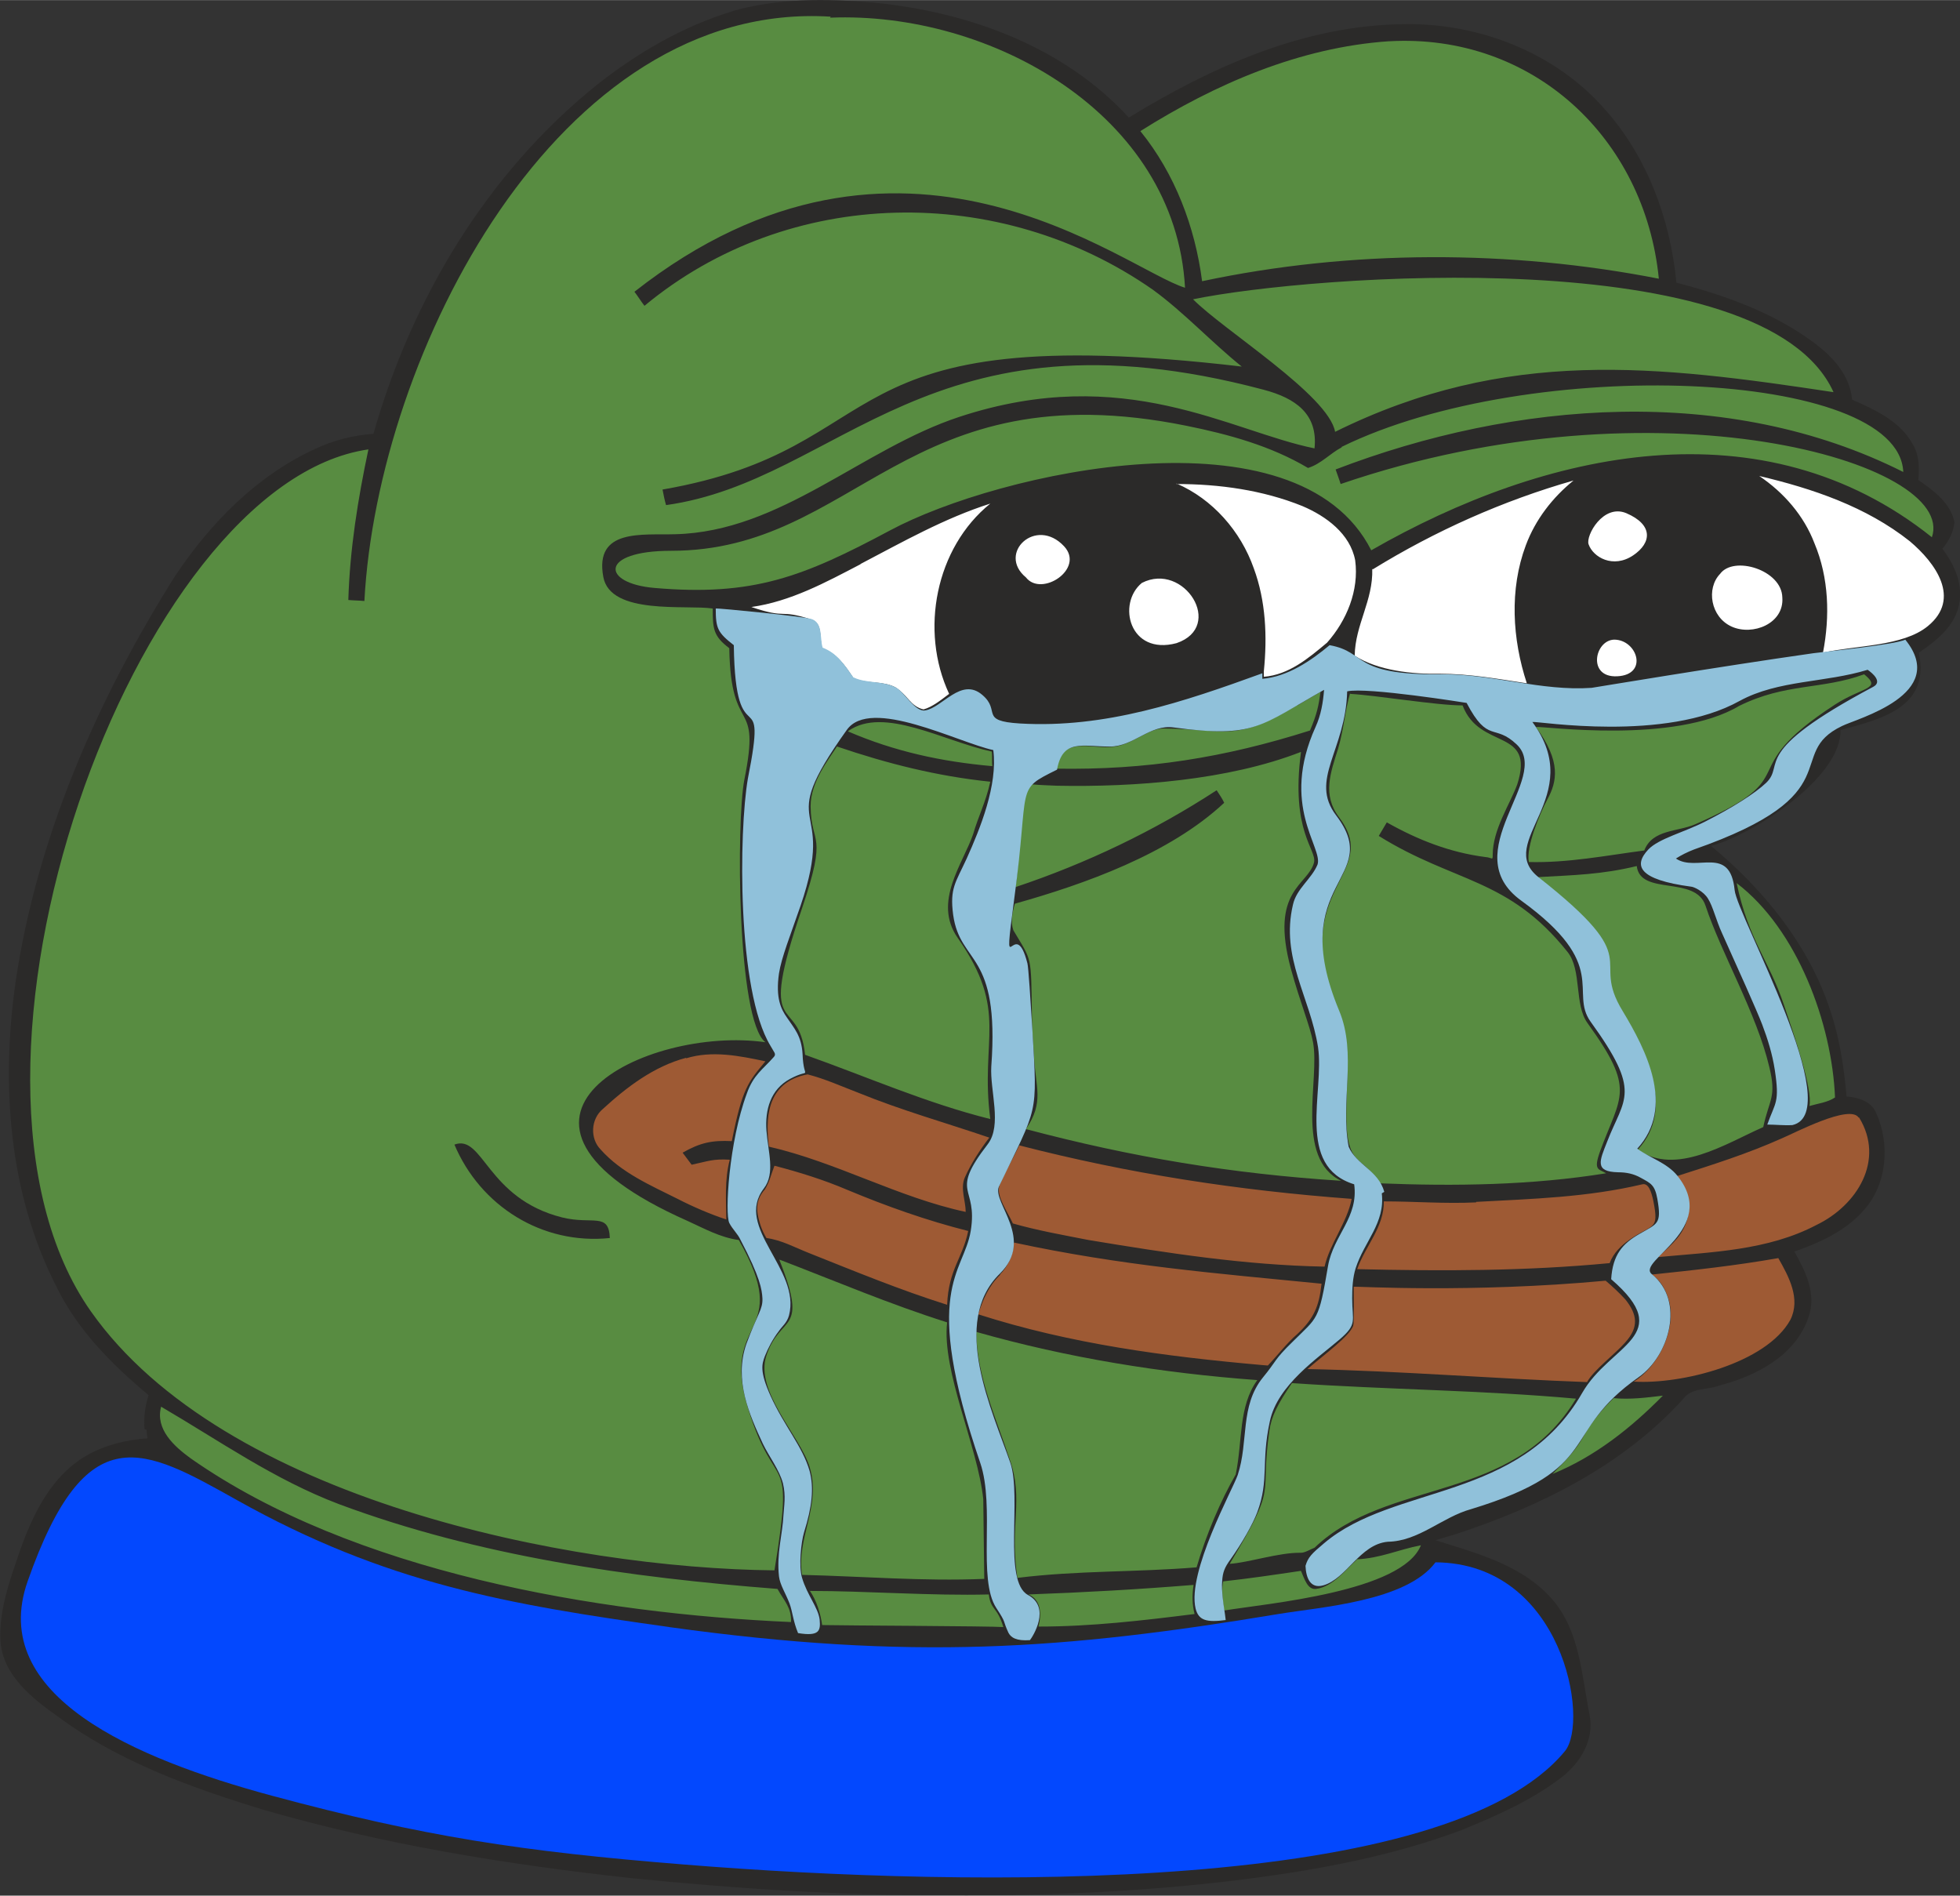 <?xml version="1.0" encoding="UTF-8"?>
<!DOCTYPE svg PUBLIC "-//W3C//DTD SVG 1.1//EN" "http://www.w3.org/Graphics/SVG/1.1/DTD/svg11.dtd">
<!-- Creator: CorelDRAW 2020 (64-Bit) -->
<svg xmlns="http://www.w3.org/2000/svg" xml:space="preserve" width="84.2mm" height="81.427mm" version="1.1" style="shape-rendering:geometricPrecision; text-rendering:geometricPrecision; image-rendering:optimizeQuality; fill-rule:evenodd; clip-rule:evenodd"
viewBox="0 0 3.905 3.776"
 xmlns:xlink="http://www.w3.org/1999/xlink"
 xmlns:xodm="http://www.corel.com/coreldraw/odm/2003">
 <rect x="0" y="0" width="3.905" height="3.776" fill="#333333" stroke="none"/>
 <defs>
  <style type="text/css">
   <![CDATA[
    .fil0 {fill:#2B2A29}
    .fil5 {fill:#0348FE;fill-rule:nonzero}
    .fil1 {fill:#588C41;fill-rule:nonzero}
    .fil4 {fill:#90C1DA;fill-rule:nonzero}
    .fil3 {fill:#9E5A34;fill-rule:nonzero}
    .fil2 {fill:white;fill-rule:nonzero}
   ]]>
  </style>
 </defs>
 <g id="Слой_x0020_1">
  <path class="fil0" d="M1.459 0.022c0.091,-0.026 0.187,-0.025 0.281,-0.017 0.188,0.018 0.379,0.087 0.509,0.229 0.165,-0.101 0.35,-0.184 0.547,-0.186 0.149,-0.003 0.302,0.056 0.401,0.169 0.085,0.095 0.131,0.22 0.143,0.346 0.097,0.025 0.195,0.06 0.276,0.121 0.036,0.027 0.07,0.064 0.074,0.112 0.046,0.02 0.096,0.043 0.121,0.089 0.013,0.021 0.013,0.047 0.011,0.071 0.03,0.021 0.064,0.045 0.072,0.084 -0.002,0.02 -0.011,0.037 -0.024,0.053 0.024,0.032 0.042,0.071 0.033,0.112 -0.009,0.043 -0.046,0.072 -0.08,0.095 0.023,0.108 -0.073,0.132 -0.156,0.154 0.002,0.095 -0.174,0.208 -0.258,0.231 0.104,0.086 0.194,0.196 0.237,0.326 0.019,0.056 0.028,0.115 0.033,0.173 0.023,0.002 0.049,0.009 0.059,0.033 0.028,0.062 0.022,0.142 -0.025,0.194 -0.036,0.041 -0.087,0.064 -0.138,0.082 0.022,0.039 0.045,0.085 0.028,0.131 -0.026,0.077 -0.105,0.117 -0.178,0.136 -0.024,0.009 -0.055,0.004 -0.071,0.026 -0.12,0.133 -0.286,0.215 -0.454,0.27 -0.013,0.004 -0.027,0.008 -0.04,0.012 0.082,0.026 0.172,0.049 0.232,0.117 0.056,0.064 0.059,0.152 0.075,0.231 0.01,0.05 -0.019,0.097 -0.058,0.126 -0.059,0.045 -0.128,0.075 -0.196,0.103 -0.138,0.052 -0.284,0.079 -0.43,0.098 -0.198,0.025 -0.398,0.034 -0.598,0.032 -0.21,0.001 -0.42,-0.013 -0.629,-0.034 -0.246,-0.027 -0.493,-0.067 -0.731,-0.136 -0.144,-0.044 -0.289,-0.096 -0.41,-0.186 -0.051,-0.036 -0.108,-0.081 -0.114,-0.148 -0.004,-0.063 0.019,-0.124 0.039,-0.183 0.026,-0.073 0.063,-0.149 0.133,-0.189 0.037,-0.021 0.079,-0.031 0.121,-0.034 -0.001,-0.004 -0.002,-0.013 -0.002,-0.017l-0.004 -0.001c-0.002,-0.023 0.001,-0.046 0.008,-0.068 -0.073,-0.061 -0.142,-0.13 -0.184,-0.217 -0.095,-0.186 -0.11,-0.402 -0.081,-0.606 0.043,-0.29 0.163,-0.563 0.318,-0.809 0.07,-0.105 0.163,-0.2 0.279,-0.253 0.036,-0.017 0.075,-0.027 0.116,-0.03 0.076,-0.268 0.226,-0.519 0.445,-0.695 0.081,-0.064 0.172,-0.117 0.271,-0.147z"/>
  <path class="fil1" d="M1.654 0.035c0.319,-0.013 0.688,0.192 0.707,0.538 -0.121,-0.037 -0.566,-0.409 -1.097,0.008 0.007,0.009 0.013,0.019 0.02,0.028 0.288,-0.239 0.708,-0.245 1.013,-0.032 0.063,0.046 0.116,0.104 0.177,0.153 -0.846,-0.099 -0.677,0.162 -1.154,0.245 0.002,0.01 0.004,0.021 0.007,0.031 0.349,-0.049 0.523,-0.407 1.19,-0.23 0.065,0.017 0.109,0.049 0.102,0.117 -0.168,-0.034 -0.378,-0.171 -0.707,-0.063 -0.195,0.064 -0.356,0.229 -0.567,0.234 -0.065,0.002 -0.161,-0.012 -0.143,0.085 0.014,0.077 0.166,0.055 0.218,0.063 0,0.04 0.001,0.055 0.033,0.079 0.003,0.181 0.064,0.093 0.03,0.262 -0.016,0.082 -0.015,0.479 0.042,0.523 -0.238,-0.034 -0.613,0.153 -0.155,0.356 0.033,0.015 0.065,0.033 0.102,0.038 0.11,0.193 -0.038,0.151 0.018,0.334 0.055,0.181 0.094,0.073 0.053,0.324 -0.409,-0.004 -1.098,-0.141 -1.362,-0.516 -0.336,-0.477 0.087,-1.65 0.553,-1.717 -0.021,0.099 -0.037,0.199 -0.04,0.3 0.011,0.001 0.022,0.001 0.032,0.002 0.026,-0.491 0.385,-1.198 0.929,-1.164zm-1.333 2.767c0.118,0.069 0.225,0.145 0.354,0.194 0.279,0.104 0.578,0.146 0.874,0.169 0.014,0.025 0.028,0.037 0.027,0.066 -0.387,-0.017 -0.872,-0.099 -1.196,-0.326 -0.033,-0.024 -0.071,-0.058 -0.059,-0.103zm1.369 -1.346c0.071,-0.05 0.189,0.02 0.286,0.041 0.001,0.007 -0,0.022 0.001,0.029 -0.101,-0.009 -0.194,-0.029 -0.287,-0.069zm0.884 1.299c0.189,0.013 0.377,0.014 0.566,0.031 -0.126,0.21 -0.375,0.157 -0.521,0.297 -0.008,0.003 -0.019,0.01 -0.027,0.01 -0.043,-0.001 -0.106,0.02 -0.142,0.022 0.099,-0.165 0.059,-0.126 0.079,-0.265 0.004,-0.029 0.017,-0.054 0.045,-0.095zm-0.525 0.421c0.111,-0.004 0.218,-0.01 0.329,-0.019 -0.003,0.021 -0.003,0.038 0.002,0.058 -0.104,0.013 -0.206,0.025 -0.311,0.025 0.006,-0.024 0.006,-0.053 -0.02,-0.064zm0.624 -2.286c0.375,-0.184 1.11,-0.155 1.119,0.05 -0.35,-0.176 -0.774,-0.142 -1.131,-0.005 0.003,0.009 0.007,0.019 0.01,0.029 0.631,-0.216 1.229,-0.043 1.178,0.106 -0.337,-0.269 -0.77,-0.173 -1.117,0.026 -0.147,-0.29 -0.743,-0.155 -0.958,-0.04 -0.174,0.093 -0.273,0.132 -0.47,0.115 -0.106,-0.009 -0.111,-0.074 0.033,-0.074 0.37,0 0.468,-0.362 1.027,-0.249 0.084,0.017 0.168,0.04 0.242,0.084 0.026,-0.008 0.044,-0.029 0.067,-0.041zm-0.088 0.515c0.01,-0.006 0.035,-0.021 0.046,-0.027 -0.004,0.028 -0.007,0.044 -0.021,0.077 -0.17,0.054 -0.326,0.079 -0.506,0.076 0.013,-0.068 0.071,-0.037 0.117,-0.044 0.036,-0.005 0.067,-0.036 0.097,-0.036 0.124,0.001 0.142,0.029 0.267,-0.047zm0.57 1.456c0.015,-0.027 0.037,-0.054 0.06,-0.076 0.034,0.003 0.064,-0.001 0.098,-0.005 -0.063,0.064 -0.136,0.122 -0.22,0.156 0.024,-0.024 0.046,-0.046 0.062,-0.075zm-0.452 0.245c0.047,-0.002 0.082,-0.019 0.128,-0.028 -0.037,0.093 -0.307,0.116 -0.392,0.13 -0.004,-0.025 -0.005,-0.046 -0.002,-0.058 0.054,-0.006 0.101,-0.013 0.155,-0.021 0.007,0.016 0.013,0.038 0.03,0.036 0.033,-0.004 0.059,-0.038 0.081,-0.058zm-1.09 0.063c0.113,0 0.244,0.01 0.357,0.007 0.004,0.032 0.017,0.024 0.029,0.065 -0.023,-0.002 -0.318,-0.003 -0.361,-0.004 -0.003,-0.022 -0.011,-0.049 -0.025,-0.069zm1.847 -1.41c0.121,0.092 0.19,0.28 0.196,0.427 -0.015,0.01 -0.034,0.012 -0.051,0.017 0.007,-0.033 -0.031,-0.143 -0.051,-0.202 -0.029,-0.087 -0.07,-0.128 -0.094,-0.242zm-2.555 0.52c0.052,0.124 0.176,0.201 0.31,0.187 -0.002,-0.052 -0.034,-0.026 -0.095,-0.041 -0.151,-0.038 -0.157,-0.167 -0.215,-0.145zm1.863 -2.197c0.285,-0.016 0.509,0.192 0.537,0.473 -0.296,-0.058 -0.614,-0.058 -0.91,0.005 -0.014,-0.108 -0.054,-0.214 -0.123,-0.299 0.149,-0.094 0.318,-0.167 0.495,-0.179zm-0.391 0.514c0.231,-0.048 1.139,-0.118 1.276,0.185 -0.351,-0.053 -0.651,-0.09 -0.993,0.079 -0.013,-0.073 -0.223,-0.203 -0.283,-0.264zm1.088 0.81c0.093,-0.046 0.165,-0.032 0.249,-0.063 0.037,0.03 -0.004,0.025 -0.059,0.061 -0.21,0.137 -0.049,0.138 -0.278,0.238 -0.035,0.015 -0.085,0.01 -0.101,0.052 -0.076,0.01 -0.152,0.025 -0.23,0.023 -0.006,-0.03 0.022,-0.097 0.037,-0.125 0.019,-0.035 0.028,-0.075 -0.023,-0.144 0.015,-0.002 0.276,0.035 0.405,-0.042zm-0.775 -0.024c0.053,0.003 0.172,0.023 0.224,0.023 0.034,0.09 0.145,0.044 0.109,0.157 -0.015,0.041 -0.049,0.09 -0.049,0.141 0,0.012 -0.001,0.005 -0.015,0.004 -0.07,-0.009 -0.134,-0.034 -0.196,-0.069 -0.005,0.009 -0.011,0.018 -0.016,0.027 0.151,0.094 0.258,0.083 0.376,0.231 0.029,0.036 0.013,0.105 0.04,0.142 0.097,0.134 0.066,0.143 0.025,0.255 -0.014,0.039 -0.003,0.035 0.012,0.044 -0.149,0.024 -0.301,0.026 -0.452,0.02 -0.032,-0.054 -0.06,-0.034 -0.065,-0.112 -0.004,-0.077 0.014,-0.155 -0.017,-0.229 -0.104,-0.25 0.089,-0.272 0.002,-0.388 -0.034,-0.045 -0.017,-0.089 -0.002,-0.137 0.011,-0.037 0.014,-0.077 0.024,-0.111zm-1.022 0.105c0.1,0.034 0.199,0.059 0.305,0.07 -0.009,0.041 -0.024,0.069 -0.034,0.104 -0.02,0.059 -0.081,0.135 -0.031,0.207 0.103,0.147 0.044,0.2 0.065,0.361 -0.128,-0.032 -0.245,-0.084 -0.369,-0.128 -0.013,-0.124 -0.098,-0.023 -0.006,-0.292 0.052,-0.154 0.018,-0.123 0.017,-0.203 -0,-0.049 0.036,-0.093 0.053,-0.12zm0.924 0.011c-0.021,0.159 0.032,0.194 0.026,0.22 -0.012,0.046 -0.089,0.054 -0.046,0.212 0.019,0.069 0.038,0.113 0.044,0.146 0.014,0.074 -0.037,0.231 0.056,0.276 -0.218,-0.014 -0.417,-0.047 -0.628,-0.103 0.037,-0.054 0.019,-0.083 0.016,-0.146 -0.002,-0.034 -0.004,-0.054 -0.004,-0.077 -0.002,-0.126 0.001,-0.109 -0.037,-0.173 -0.006,-0.017 -0.002,-0.036 0.003,-0.053 0.139,-0.039 0.308,-0.099 0.417,-0.201 -0.004,-0.009 -0.01,-0.017 -0.015,-0.025 -0.124,0.081 -0.26,0.146 -0.401,0.193 0.009,-0.045 0.008,-0.181 0.03,-0.205 0.021,0.002 0.033,0.002 0.053,0.003 0.155,0.003 0.341,-0.011 0.485,-0.067zm0.473 0.249c0.071,-0.004 0.126,-0.005 0.196,-0.022 0.007,0.06 0.117,0.018 0.137,0.079 0.031,0.094 0.102,0.215 0.127,0.321 0.015,0.061 0,0.064 -0.012,0.12 -0.075,0.033 -0.174,0.098 -0.25,0.045 0.076,-0.082 0.015,-0.197 -0.032,-0.275 -0.07,-0.115 0.055,-0.088 -0.166,-0.267zm-1.512 0.762c0.112,0.043 0.22,0.089 0.334,0.125 -0.011,0.097 0.061,0.247 0.072,0.352l0.002 0.159c-0.123,0.005 -0.24,-0.005 -0.363,-0.008 -0.012,-0.073 0.039,-0.137 0.015,-0.215 -0.019,-0.062 -0.11,-0.151 -0.086,-0.222 0.028,-0.084 0.085,-0.041 0.026,-0.19zm0.392 0.144c0.183,0.052 0.37,0.082 0.56,0.096 -0.038,0.053 -0.029,0.12 -0.043,0.188 -0.03,0.052 -0.059,0.12 -0.078,0.185 -0.122,0.01 -0.236,0.006 -0.357,0.021 -0.016,-0.106 0.013,-0.155 -0.015,-0.235 -0.028,-0.085 -0.066,-0.166 -0.067,-0.256z"/>
  <path class="fil2" d="M3.505 0.948c0.106,0.025 0.213,0.061 0.3,0.13 0.051,0.043 0.103,0.114 0.036,0.169 -0.05,0.041 -0.143,0.038 -0.209,0.053 0.014,-0.072 0.012,-0.149 -0.017,-0.218 -0.021,-0.055 -0.061,-0.101 -0.11,-0.134zm-0.078 0.195c0.027,-0.037 0.123,-0.008 0.124,0.047 0.004,0.052 -0.059,0.077 -0.101,0.058 -0.042,-0.019 -0.051,-0.076 -0.023,-0.105zm-0.692 -0.009c0.125,-0.077 0.26,-0.137 0.4,-0.177 -0.042,0.034 -0.076,0.078 -0.095,0.129 -0.033,0.088 -0.027,0.187 0.002,0.275 -0.059,-0.009 -0.114,-0.019 -0.173,-0.019 -0.055,0.001 -0.123,-0.006 -0.17,-0.036 0.001,-0.062 0.037,-0.11 0.035,-0.173zm-0.391 -0.17c0.085,0 0.172,0.012 0.251,0.044 0.047,0.02 0.095,0.055 0.105,0.108 0.008,0.06 -0.017,0.12 -0.056,0.164 -0.037,0.031 -0.076,0.064 -0.126,0.068l0 -0.011c0.007,-0.069 0.004,-0.14 -0.02,-0.205 -0.026,-0.074 -0.082,-0.138 -0.154,-0.169zm-0.629 0.159c0.084,-0.044 0.167,-0.091 0.258,-0.12 -0.109,0.088 -0.141,0.253 -0.082,0.379 -0.016,0.012 -0.033,0.026 -0.051,0.031 -0.026,-0.006 -0.031,-0.028 -0.056,-0.044 -0.027,-0.014 -0.058,-0.006 -0.084,-0.019 -0.016,-0.024 -0.033,-0.049 -0.062,-0.059 -0.006,-0.019 0.002,-0.049 -0.021,-0.057 -0.068,-0.022 -0.046,-0 -0.12,-0.025 0.078,-0.011 0.148,-0.049 0.217,-0.085zm1.525 -0.101c0.054,0.023 0.051,0.059 0.014,0.084 -0.04,0.027 -0.08,0.004 -0.089,-0.022 -0.006,-0.017 0.029,-0.081 0.075,-0.062zm-1.196 0.128c-0.058,-0.048 0.02,-0.122 0.076,-0.062 0.042,0.045 -0.045,0.102 -0.076,0.062zm0.231 0.011c0.084,-0.043 0.166,0.087 0.069,0.12 -0.094,0.025 -0.119,-0.079 -0.069,-0.12zm0.941 0.113c0.046,-0 0.069,0.07 0.006,0.073 -0.06,0.003 -0.045,-0.072 -0.006,-0.073z"/>
  <path class="fil3" d="M1.609 2.14c0.035,0.009 0.068,0.024 0.102,0.037 0.086,0.035 0.172,0.059 0.26,0.089 -0.019,0.025 -0.036,0.051 -0.049,0.08 -0.009,0.022 0.002,0.046 0.002,0.068 -0.135,-0.029 -0.257,-0.099 -0.392,-0.13 -0.006,-0.049 -0.009,-0.128 0.077,-0.144zm2.095 0.086c0.052,0.085 -0.004,0.175 -0.085,0.214 -0.097,0.051 -0.209,0.054 -0.316,0.064 0.031,-0.027 0.051,-0.046 0.059,-0.077 0.007,-0.029 -0.001,-0.058 -0.022,-0.084 0.072,-0.023 0.142,-0.045 0.211,-0.076 0.024,-0.01 0.134,-0.068 0.152,-0.041zm-1.675 0.055c0.221,0.057 0.436,0.09 0.664,0.107 -0.009,0.047 -0.044,0.09 -0.054,0.135 -0.159,-0.003 -0.313,-0.027 -0.47,-0.053 -0.051,-0.01 -0.102,-0.019 -0.151,-0.033 -0.011,-0.024 -0.033,-0.054 -0.027,-0.075 0.011,-0.027 0.026,-0.052 0.04,-0.081zm1.26 0.258c0.086,-0.009 0.169,-0.018 0.254,-0.033 0.021,0.037 0.045,0.081 0.024,0.123 -0.048,0.087 -0.218,0.129 -0.312,0.123 0.049,-0.03 0.084,-0.102 0.071,-0.158 -0.005,-0.02 -0.015,-0.043 -0.037,-0.056zm-0.09 0.012c0.012,0.01 0.027,0.024 0.039,0.037 0.024,0.03 0.028,0.055 -0,0.086 -0.021,0.024 -0.063,0.055 -0.076,0.079 -0.189,-0.007 -0.368,-0.022 -0.557,-0.026 0.036,-0.031 0.083,-0.065 0.091,-0.086 0.002,-0.007 0.001,-0.053 0.001,-0.078 0.003,-0.001 0.233,0.013 0.502,-0.012zm-0.258 -0.157c0.112,-0.006 0.221,-0.009 0.331,-0.035 0.012,-0.003 0.018,0.014 0.022,0.033 0.012,0.06 -0.001,0.045 -0.047,0.077 -0.017,0.012 -0.032,0.026 -0.04,0.047 -0.168,0.016 -0.334,0.016 -0.503,0.012 0.016,-0.046 0.054,-0.084 0.053,-0.135 0.062,-0 0.122,0.005 0.184,0.002zm-1.574 -0.286c0.052,-0.016 0.106,-0.005 0.158,0.006 -0.035,0.042 -0.046,0.054 -0.067,0.159 -0.039,-0.002 -0.063,0.003 -0.098,0.023 0.006,0.008 0.012,0.016 0.018,0.024 0.033,-0.007 0.042,-0.012 0.076,-0.01 -0.011,0.041 -0.007,0.083 -0.007,0.119 -0.031,-0.01 -0.068,-0.026 -0.097,-0.041 -0.054,-0.027 -0.112,-0.052 -0.153,-0.098 -0.022,-0.022 -0.02,-0.061 0.004,-0.081 0.048,-0.044 0.102,-0.085 0.166,-0.102zm0.625 0.431c0.017,-0.017 0.027,-0.041 0.028,-0.064 0.214,0.046 0.399,0.061 0.613,0.082 -0.005,0.045 -0.015,0.069 -0.048,0.1 -0.022,0.019 -0.039,0.042 -0.059,0.063l-0.012 -0.001c-0.192,-0.017 -0.381,-0.042 -0.565,-0.101 0.009,-0.029 0.021,-0.057 0.044,-0.079zm-0.449 -0.217c0.05,0.013 0.098,0.028 0.145,0.048 0.079,0.033 0.158,0.061 0.241,0.082 -0.011,0.054 -0.039,0.076 -0.042,0.147 -0.095,-0.03 -0.182,-0.066 -0.275,-0.103 -0.028,-0.011 -0.055,-0.026 -0.085,-0.03 -0.005,-0.008 -0.009,-0.017 -0.012,-0.026 -0.01,-0.031 -0.009,-0.05 0.009,-0.071 0.009,-0.014 0.013,-0.032 0.019,-0.047z"/>
  <path class="fil4" d="M2.753 2.377c0.007,0.059 -0.035,0.096 -0.052,0.149 -0.006,0.019 -0.007,0.04 -0.007,0.06 -0,0.046 0.011,0.051 -0.025,0.082 -0.043,0.037 -0.124,0.091 -0.139,0.163 -0.018,0.082 -0.001,0.116 -0.025,0.181 -0.009,0.024 -0.03,0.061 -0.054,0.095 -0.011,0.015 -0.015,0.025 -0.016,0.042 -0.001,0.011 -0,0.022 0.001,0.033 0.002,0.019 0.004,0.027 0.006,0.045 -0.038,0.005 -0.054,0.001 -0.06,-0.023 -0.017,-0.073 0.074,-0.237 0.084,-0.266 0.022,-0.067 0.004,-0.137 0.05,-0.194 0.028,-0.034 0.022,-0.035 0.059,-0.071 0.051,-0.051 0.052,-0.04 0.071,-0.152 0.011,-0.061 0.061,-0.096 0.052,-0.162 -0.117,-0.036 -0.059,-0.184 -0.072,-0.273 -0.016,-0.101 -0.075,-0.178 -0.05,-0.284 0.007,-0.032 0.037,-0.051 0.049,-0.08 0.011,-0.034 -0.075,-0.117 -0.004,-0.274 0.011,-0.024 0.015,-0.049 0.017,-0.074 -0.126,0.071 -0.138,0.097 -0.299,0.075 -0.048,-0.007 -0.08,0.038 -0.128,0.038 -0.054,0 -0.094,-0.016 -0.105,0.046 -0.085,0.042 -0.054,0.027 -0.085,0.255 -0.025,0.188 0,0.028 0.026,0.131 0.002,0.008 0.006,0.07 0.01,0.134 0.01,0.172 0.011,0.148 -0.067,0.311 -0.013,0.032 0.072,0.104 0.002,0.173 -0.099,0.097 -0.015,0.273 0.021,0.377 0.023,0.068 -0.015,0.236 0.035,0.263 0.047,0.025 0.009,0.084 0.004,0.09 -0.027,0.002 -0.038,-0.005 -0.043,-0.015 -0.012,-0.026 -0.003,-0.017 -0.024,-0.049 -0.038,-0.058 -0.002,-0.201 -0.032,-0.289 -0.119,-0.348 -0.033,-0.377 -0.019,-0.462 0.015,-0.092 -0.044,-0.072 0.034,-0.173 0.029,-0.038 0.004,-0.107 0.007,-0.155 0.017,-0.231 -0.062,-0.201 -0.076,-0.302 -0.007,-0.053 0.005,-0.064 0.027,-0.112 0.027,-0.06 0.062,-0.146 0.053,-0.216 -0.07,-0.015 -0.245,-0.107 -0.292,-0.04 -0.15,0.21 -0.017,0.131 -0.092,0.35 -0.021,0.061 -0.038,0.103 -0.043,0.135 -0.007,0.049 0.004,0.071 0.016,0.088 0.014,0.021 0.029,0.036 0.031,0.073 0.002,0.056 0.02,0.025 -0.025,0.049 -0.039,0.021 -0.05,0.062 -0.047,0.103 0.003,0.041 0.018,0.085 -0.005,0.115 -0.06,0.078 0.074,0.161 0.05,0.253 -0.004,0.015 -0.014,0.022 -0.02,0.031 -0.013,0.017 -0.022,0.035 -0.028,0.05 -0.006,0.016 -0.011,0.03 0.011,0.079 0.027,0.06 0.064,0.101 0.078,0.15 0.009,0.034 0.005,0.071 -0.011,0.122 -0.006,0.02 -0.011,0.068 -0.004,0.091 0.01,0.034 0.032,0.059 0.035,0.083 0.002,0.022 -0,0.034 -0.043,0.027 -0.01,-0.024 -0.011,-0.043 -0.017,-0.059 -0.008,-0.021 -0.019,-0.037 -0.021,-0.054 -0.005,-0.047 0.007,-0.082 0.009,-0.123 0.001,-0.017 0.005,-0.037 -0.001,-0.062 -0.007,-0.027 -0.028,-0.054 -0.04,-0.079 -0.027,-0.058 -0.058,-0.127 -0.033,-0.199 0.023,-0.062 0.033,-0.069 0.032,-0.091 -0.001,-0.017 -0.004,-0.041 -0.044,-0.117 -0.005,-0.011 -0.016,-0.021 -0.022,-0.033 -0.009,-0.018 -0.001,-0.161 0.035,-0.258 0.013,-0.037 0.032,-0.048 0.054,-0.073 0.005,-0.006 0,-0.009 -0.007,-0.022 -0.067,-0.11 -0.063,-0.428 -0.045,-0.532 0.041,-0.207 -0.025,-0.034 -0.028,-0.266 -0.032,-0.025 -0.036,-0.033 -0.036,-0.073 0.006,-0.001 0.177,0.016 0.191,0.021 0.023,0.008 0.016,0.038 0.022,0.057 0.029,0.011 0.044,0.035 0.061,0.059 0.027,0.013 0.059,0.006 0.086,0.021 0.016,0.009 0.037,0.048 0.057,0.045 0.034,-0.005 0.072,-0.067 0.114,-0.031 0.038,0.032 -0.007,0.052 0.075,0.057 0.17,0.01 0.326,-0.043 0.483,-0.1l-0 0.011c0.05,-0.004 0.097,-0.036 0.134,-0.067 0.077,0.014 0.041,0.06 0.223,0.058 0.101,-0.001 0.199,0.034 0.299,0.027 0.001,-0 0.252,-0.042 0.442,-0.069 0.031,-0.004 0.162,-0.017 0.183,-0.027 0.088,0.109 -0.096,0.157 -0.126,0.172 -0.117,0.056 0.023,0.135 -0.295,0.246 -0.013,0.005 -0.025,0.011 -0.036,0.018 0.041,0.028 0.108,-0.028 0.117,0.063 0.005,0.051 0.225,0.443 0.115,0.468 -0.017,0.001 -0.033,-0.001 -0.05,-0.001 0.016,-0.045 0.025,-0.043 0.015,-0.109 -0.005,-0.032 -0.014,-0.061 -0.025,-0.09 -0.011,-0.029 -0.049,-0.113 -0.08,-0.182 -0.012,-0.026 -0.018,-0.053 -0.028,-0.069 -0.009,-0.015 -0.029,-0.024 -0.034,-0.024 -0.105,-0.014 -0.115,-0.042 -0.085,-0.074 0.021,-0.022 0.071,-0.034 0.114,-0.056 0.053,-0.027 0.099,-0.056 0.121,-0.077 0.039,-0.038 -0.035,-0.059 0.213,-0.191 0.019,-0.01 -0.001,-0.027 -0.011,-0.034 -0.084,0.026 -0.178,0.02 -0.255,0.062 -0.149,0.083 -0.402,0.04 -0.413,0.042 0.11,0.149 -0.076,0.239 0.012,0.309 0.221,0.174 0.1,0.156 0.168,0.267 0.047,0.078 0.105,0.191 0.029,0.274 0.026,0.019 0.059,0.028 0.08,0.054 0.085,0.106 -0.083,0.17 -0.051,0.196 0.067,0.054 0.034,0.163 -0.026,0.205 -0.16,0.112 -0.068,0.182 -0.334,0.263 -0.058,0.016 -0.104,0.064 -0.166,0.065 -0.056,0.005 -0.082,0.074 -0.129,0.087 -0.026,0.007 -0.034,-0.016 -0.035,-0.039 0.005,-0.017 0.012,-0.024 0.037,-0.045 0.139,-0.118 0.39,-0.083 0.514,-0.299 0.056,-0.098 0.189,-0.114 0.058,-0.227 0.003,-0.049 0.023,-0.071 0.056,-0.09 0.036,-0.021 0.045,-0.019 0.036,-0.07 -0.005,-0.028 -0.013,-0.031 -0.033,-0.042 -0.014,-0.008 -0.029,-0.011 -0.045,-0.011 -0.048,-0.001 -0.037,-0.023 -0.022,-0.061 0.034,-0.088 0.07,-0.097 -0.033,-0.239 -0.043,-0.06 0.04,-0.112 -0.138,-0.241 -0.133,-0.096 0.061,-0.244 -0.009,-0.311 -0.045,-0.043 -0.057,-0.001 -0.1,-0.083 0,0 -0.199,-0.032 -0.238,-0.023 -0.003,0.118 -0.076,0.176 -0.022,0.247 0.097,0.128 -0.102,0.129 0.006,0.389 0.036,0.086 0.002,0.182 0.019,0.271 0.015,0.036 0.059,0.047 0.071,0.09z"/>
  <path class="fil5" d="M1.333 3.241c0.483,0.067 0.787,0.045 1.214,-0.026 0.084,-0.014 0.255,-0.025 0.313,-0.103 0.254,0.002 0.307,0.316 0.258,0.376 -0.235,0.285 -1.175,0.273 -1.755,0.226 -0.325,-0.026 -0.52,-0.056 -0.821,-0.137 -0.274,-0.074 -0.567,-0.199 -0.487,-0.427 0.117,-0.333 0.231,-0.266 0.417,-0.162 0.296,0.166 0.539,0.208 0.862,0.253z"/>
 </g>
</svg>
